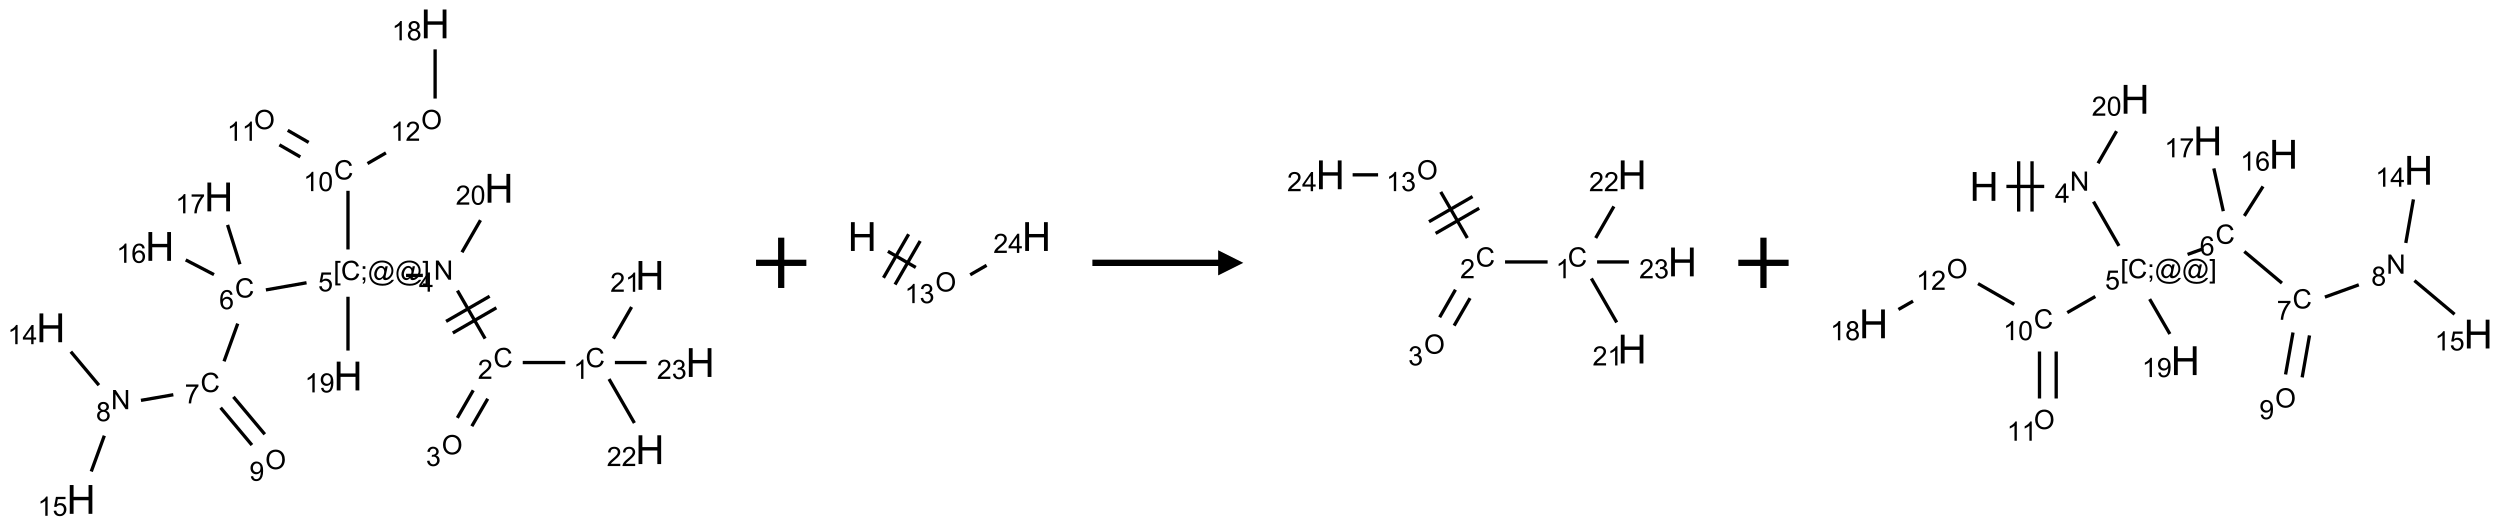 <?xml version="1.0" encoding="UTF-8"?>
<svg xmlns="http://www.w3.org/2000/svg" xmlns:xlink="http://www.w3.org/1999/xlink" width="994" height="209" viewBox="0 0 994 209">
<defs>
<g>
<g id="glyph-0-0">
<path d="M 1.332 0 L 1.332 -6.668 L 6.668 -6.668 L 6.668 0 Z M 1.5 -0.168 L 6.5 -0.168 L 6.5 -6.5 L 1.5 -6.5 Z M 1.5 -0.168 "/>
</g>
<g id="glyph-0-1">
<path d="M 6.27 -2.676 L 7.281 -2.422 C 7.07 -1.594 6.688 -0.961 6.137 -0.523 C 5.586 -0.086 4.914 0.129 4.121 0.129 C 3.297 0.129 2.629 -0.039 2.113 -0.371 C 1.598 -0.707 1.203 -1.191 0.934 -1.828 C 0.664 -2.465 0.531 -3.145 0.531 -3.875 C 0.531 -4.672 0.684 -5.363 0.988 -5.957 C 1.293 -6.547 1.723 -6.996 2.285 -7.305 C 2.844 -7.613 3.461 -7.766 4.137 -7.766 C 4.898 -7.766 5.543 -7.57 6.062 -7.184 C 6.582 -6.793 6.945 -6.246 7.152 -5.543 L 6.156 -5.309 C 5.98 -5.863 5.723 -6.266 5.387 -6.52 C 5.051 -6.773 4.625 -6.902 4.113 -6.902 C 3.527 -6.902 3.039 -6.762 2.645 -6.48 C 2.25 -6.199 1.973 -5.82 1.812 -5.348 C 1.652 -4.871 1.574 -4.383 1.574 -3.879 C 1.574 -3.23 1.668 -2.664 1.855 -2.18 C 2.047 -1.695 2.34 -1.332 2.738 -1.094 C 3.137 -0.855 3.57 -0.734 4.035 -0.734 C 4.602 -0.734 5.082 -0.898 5.473 -1.223 C 5.867 -1.551 6.133 -2.035 6.27 -2.676 Z M 6.27 -2.676 "/>
</g>
<g id="glyph-0-2">
<path d="M 3.973 0 L 3.035 0 L 3.035 -5.973 C 2.809 -5.758 2.516 -5.543 2.148 -5.328 C 1.781 -5.113 1.453 -4.953 1.16 -4.844 L 1.16 -5.75 C 1.684 -5.996 2.145 -6.297 2.535 -6.645 C 2.93 -6.996 3.207 -7.336 3.371 -7.668 L 3.973 -7.668 Z M 3.973 0 "/>
</g>
<g id="glyph-0-3">
<path d="M 5.371 -0.902 L 5.371 0 L 0.324 0 C 0.316 -0.227 0.352 -0.441 0.434 -0.652 C 0.562 -0.996 0.766 -1.332 1.051 -1.668 C 1.332 -2 1.742 -2.387 2.277 -2.824 C 3.105 -3.504 3.668 -4.043 3.957 -4.441 C 4.25 -4.84 4.395 -5.215 4.395 -5.566 C 4.395 -5.938 4.262 -6.254 3.996 -6.508 C 3.73 -6.762 3.387 -6.891 2.957 -6.891 C 2.508 -6.891 2.145 -6.754 1.875 -6.484 C 1.605 -6.215 1.469 -5.84 1.465 -5.359 L 0.5 -5.457 C 0.566 -6.176 0.812 -6.727 1.246 -7.102 C 1.676 -7.477 2.254 -7.668 2.98 -7.668 C 3.711 -7.668 4.293 -7.465 4.719 -7.059 C 5.145 -6.652 5.359 -6.148 5.359 -5.547 C 5.359 -5.242 5.297 -4.941 5.172 -4.645 C 5.047 -4.352 4.84 -4.039 4.551 -3.715 C 4.262 -3.387 3.777 -2.938 3.105 -2.371 C 2.543 -1.898 2.18 -1.578 2.02 -1.41 C 1.859 -1.242 1.73 -1.07 1.625 -0.902 Z M 5.371 -0.902 "/>
</g>
<g id="glyph-0-4">
<path d="M 0.516 -3.719 C 0.516 -4.984 0.855 -5.977 1.535 -6.695 C 2.215 -7.414 3.094 -7.77 4.172 -7.77 C 4.875 -7.77 5.512 -7.602 6.078 -7.266 C 6.645 -6.93 7.074 -6.461 7.371 -5.855 C 7.668 -5.254 7.816 -4.57 7.816 -3.809 C 7.816 -3.035 7.66 -2.34 7.348 -1.73 C 7.035 -1.117 6.594 -0.656 6.02 -0.34 C 5.449 -0.027 4.828 0.129 4.168 0.129 C 3.449 0.129 2.805 -0.043 2.238 -0.391 C 1.672 -0.738 1.246 -1.211 0.953 -1.812 C 0.66 -2.414 0.516 -3.047 0.516 -3.719 Z M 1.559 -3.703 C 1.559 -2.781 1.805 -2.059 2.301 -1.527 C 2.793 -1 3.414 -0.734 4.16 -0.734 C 4.922 -0.734 5.547 -1 6.039 -1.535 C 6.531 -2.07 6.777 -2.828 6.777 -3.812 C 6.777 -4.434 6.672 -4.977 6.461 -5.441 C 6.25 -5.902 5.945 -6.262 5.539 -6.52 C 5.133 -6.773 4.68 -6.902 4.176 -6.902 C 3.461 -6.902 2.848 -6.656 2.332 -6.164 C 1.816 -5.672 1.559 -4.852 1.559 -3.703 Z M 1.559 -3.703 "/>
</g>
<g id="glyph-0-5">
<path d="M 0.449 -2.016 L 1.387 -2.141 C 1.492 -1.609 1.676 -1.227 1.934 -0.992 C 2.191 -0.758 2.508 -0.641 2.879 -0.641 C 3.32 -0.641 3.695 -0.793 3.996 -1.098 C 4.301 -1.402 4.453 -1.781 4.453 -2.234 C 4.453 -2.664 4.312 -3.02 4.031 -3.301 C 3.75 -3.578 3.391 -3.719 2.957 -3.719 C 2.781 -3.719 2.562 -3.684 2.297 -3.613 L 2.402 -4.438 C 2.465 -4.43 2.516 -4.426 2.551 -4.426 C 2.949 -4.426 3.312 -4.531 3.629 -4.738 C 3.949 -4.949 4.109 -5.27 4.109 -5.703 C 4.109 -6.047 3.992 -6.332 3.762 -6.559 C 3.527 -6.785 3.227 -6.895 2.859 -6.895 C 2.496 -6.895 2.191 -6.781 1.949 -6.551 C 1.707 -6.324 1.547 -5.98 1.48 -5.52 L 0.543 -5.688 C 0.656 -6.316 0.918 -6.805 1.324 -7.148 C 1.73 -7.492 2.234 -7.668 2.84 -7.668 C 3.254 -7.668 3.641 -7.578 3.988 -7.398 C 4.34 -7.219 4.609 -6.977 4.793 -6.668 C 4.98 -6.359 5.074 -6.031 5.074 -5.684 C 5.074 -5.352 4.984 -5.051 4.809 -4.781 C 4.629 -4.512 4.367 -4.297 4.02 -4.137 C 4.473 -4.031 4.824 -3.816 5.074 -3.488 C 5.324 -3.16 5.449 -2.75 5.449 -2.254 C 5.449 -1.59 5.203 -1.023 4.719 -0.559 C 4.234 -0.098 3.617 0.137 2.875 0.137 C 2.203 0.137 1.648 -0.062 1.207 -0.465 C 0.762 -0.863 0.512 -1.379 0.449 -2.016 Z M 0.449 -2.016 "/>
</g>
<g id="glyph-0-6">
<path d="M 0.812 0 L 0.812 -7.637 L 1.848 -7.637 L 5.859 -1.641 L 5.859 -7.637 L 6.828 -7.637 L 6.828 0 L 5.793 0 L 1.781 -6 L 1.781 0 Z M 0.812 0 "/>
</g>
<g id="glyph-0-7">
<path d="M 3.449 0 L 3.449 -1.828 L 0.137 -1.828 L 0.137 -2.688 L 3.621 -7.637 L 4.387 -7.637 L 4.387 -2.688 L 5.418 -2.688 L 5.418 -1.828 L 4.387 -1.828 L 4.387 0 Z M 3.449 -2.688 L 3.449 -6.129 L 1.059 -2.688 Z M 3.449 -2.688 "/>
</g>
<g id="glyph-0-8">
<path d="M 0.723 2.121 L 0.723 -7.637 L 2.793 -7.637 L 2.793 -6.859 L 1.66 -6.859 L 1.66 1.344 L 2.793 1.344 L 2.793 2.121 Z M 0.723 2.121 "/>
</g>
<g id="glyph-0-9">
<path d="M 0.949 -4.465 L 0.949 -5.531 L 2.016 -5.531 L 2.016 -4.465 Z M 0.949 0 L 0.949 -1.066 L 2.016 -1.066 L 2.016 0 C 2.016 0.391 1.945 0.711 1.809 0.949 C 1.668 1.191 1.449 1.379 1.145 1.512 L 0.887 1.109 C 1.082 1.023 1.23 0.895 1.324 0.727 C 1.418 0.559 1.469 0.316 1.48 0 Z M 0.949 0 "/>
</g>
<g id="glyph-0-10">
<path d="M 6.047 -0.848 C 5.82 -0.59 5.57 -0.379 5.289 -0.223 C 5.008 -0.062 4.73 0.016 4.449 0.016 C 4.141 0.016 3.84 -0.074 3.547 -0.254 C 3.254 -0.434 3.02 -0.715 2.836 -1.09 C 2.652 -1.465 2.562 -1.875 2.562 -2.324 C 2.562 -2.875 2.703 -3.43 2.988 -3.98 C 3.27 -4.535 3.621 -4.953 4.043 -5.23 C 4.461 -5.508 4.871 -5.645 5.266 -5.645 C 5.566 -5.645 5.855 -5.566 6.129 -5.41 C 6.402 -5.25 6.641 -5.012 6.84 -4.688 L 7.016 -5.496 L 7.949 -5.496 L 7.199 -2 C 7.094 -1.516 7.043 -1.246 7.043 -1.191 C 7.043 -1.098 7.078 -1.02 7.148 -0.949 C 7.219 -0.883 7.305 -0.848 7.406 -0.848 C 7.59 -0.848 7.832 -0.953 8.129 -1.168 C 8.527 -1.445 8.84 -1.816 9.07 -2.285 C 9.301 -2.75 9.418 -3.234 9.418 -3.73 C 9.418 -4.309 9.27 -4.852 8.973 -5.355 C 8.676 -5.859 8.23 -6.262 7.645 -6.562 C 7.055 -6.863 6.406 -7.016 5.691 -7.016 C 4.879 -7.016 4.137 -6.824 3.465 -6.445 C 2.793 -6.066 2.273 -5.52 1.902 -4.809 C 1.535 -4.098 1.348 -3.34 1.348 -2.527 C 1.348 -1.676 1.535 -0.941 1.902 -0.328 C 2.273 0.285 2.809 0.742 3.508 1.035 C 4.207 1.328 4.984 1.473 5.832 1.473 C 6.742 1.473 7.504 1.32 8.121 1.016 C 8.734 0.711 9.195 0.34 9.5 -0.098 L 10.441 -0.098 C 10.266 0.266 9.961 0.637 9.531 1.016 C 9.102 1.395 8.59 1.695 7.996 1.914 C 7.402 2.133 6.688 2.246 5.848 2.246 C 5.078 2.246 4.367 2.145 3.715 1.949 C 3.066 1.75 2.512 1.453 2.051 1.055 C 1.594 0.656 1.25 0.199 1.016 -0.316 C 0.723 -0.973 0.578 -1.684 0.578 -2.441 C 0.578 -3.289 0.75 -4.098 1.098 -4.863 C 1.523 -5.805 2.125 -6.527 2.902 -7.027 C 3.684 -7.527 4.629 -7.777 5.738 -7.777 C 6.602 -7.777 7.375 -7.602 8.059 -7.246 C 8.746 -6.895 9.285 -6.371 9.684 -5.672 C 10.02 -5.07 10.188 -4.418 10.188 -3.715 C 10.188 -2.707 9.832 -1.812 9.125 -1.031 C 8.492 -0.328 7.801 0.02 7.051 0.02 C 6.812 0.02 6.617 -0.016 6.473 -0.09 C 6.324 -0.16 6.215 -0.266 6.145 -0.402 C 6.102 -0.488 6.066 -0.637 6.047 -0.848 Z M 3.527 -2.262 C 3.527 -1.785 3.641 -1.414 3.863 -1.152 C 4.09 -0.887 4.348 -0.754 4.641 -0.754 C 4.836 -0.754 5.039 -0.812 5.254 -0.93 C 5.469 -1.047 5.676 -1.219 5.871 -1.449 C 6.066 -1.676 6.23 -1.969 6.355 -2.32 C 6.48 -2.672 6.543 -3.027 6.543 -3.379 C 6.543 -3.852 6.426 -4.219 6.191 -4.48 C 5.957 -4.738 5.672 -4.871 5.332 -4.871 C 5.109 -4.871 4.902 -4.812 4.707 -4.699 C 4.512 -4.586 4.32 -4.406 4.137 -4.156 C 3.953 -3.906 3.805 -3.602 3.691 -3.246 C 3.582 -2.887 3.527 -2.559 3.527 -2.262 Z M 3.527 -2.262 "/>
</g>
<g id="glyph-0-11">
<path d="M 2.27 2.121 L 0.203 2.121 L 0.203 1.344 L 1.332 1.344 L 1.332 -6.859 L 0.203 -6.859 L 0.203 -7.637 L 2.27 -7.637 Z M 2.27 2.121 "/>
</g>
<g id="glyph-0-12">
<path d="M 0.441 -2 L 1.426 -2.082 C 1.5 -1.605 1.668 -1.242 1.934 -1.004 C 2.199 -0.762 2.52 -0.641 2.895 -0.641 C 3.348 -0.641 3.73 -0.812 4.043 -1.152 C 4.355 -1.492 4.512 -1.941 4.512 -2.504 C 4.512 -3.039 4.359 -3.461 4.059 -3.77 C 3.758 -4.078 3.367 -4.234 2.879 -4.234 C 2.578 -4.234 2.305 -4.164 2.062 -4.027 C 1.82 -3.891 1.629 -3.715 1.488 -3.496 L 0.609 -3.609 L 1.348 -7.531 L 5.145 -7.531 L 5.145 -6.637 L 2.098 -6.637 L 1.688 -4.582 C 2.145 -4.902 2.625 -5.062 3.129 -5.062 C 3.797 -5.062 4.359 -4.832 4.816 -4.371 C 5.277 -3.91 5.504 -3.312 5.504 -2.59 C 5.504 -1.898 5.305 -1.301 4.902 -0.797 C 4.41 -0.18 3.742 0.129 2.895 0.129 C 2.199 0.129 1.633 -0.062 1.195 -0.453 C 0.758 -0.844 0.504 -1.359 0.441 -2 Z M 0.441 -2 "/>
</g>
<g id="glyph-0-13">
<path d="M 5.309 -5.766 L 4.375 -5.691 C 4.293 -6.059 4.172 -6.328 4.02 -6.496 C 3.766 -6.762 3.453 -6.895 3.082 -6.895 C 2.785 -6.895 2.523 -6.812 2.297 -6.645 C 2 -6.43 1.77 -6.117 1.598 -5.703 C 1.43 -5.289 1.34 -4.703 1.332 -3.938 C 1.559 -4.281 1.836 -4.535 2.16 -4.703 C 2.488 -4.871 2.828 -4.953 3.188 -4.953 C 3.812 -4.953 4.344 -4.723 4.785 -4.262 C 5.223 -3.801 5.441 -3.207 5.441 -2.48 C 5.441 -2 5.34 -1.555 5.133 -1.145 C 4.926 -0.73 4.641 -0.418 4.281 -0.199 C 3.922 0.02 3.512 0.129 3.051 0.129 C 2.27 0.129 1.633 -0.156 1.141 -0.73 C 0.648 -1.305 0.402 -2.254 0.402 -3.574 C 0.402 -5.051 0.672 -6.121 1.219 -6.793 C 1.695 -7.375 2.336 -7.668 3.141 -7.668 C 3.742 -7.668 4.234 -7.5 4.617 -7.16 C 5 -6.824 5.23 -6.359 5.309 -5.766 Z M 1.48 -2.473 C 1.48 -2.152 1.547 -1.844 1.684 -1.547 C 1.82 -1.25 2.016 -1.027 2.262 -0.871 C 2.508 -0.719 2.766 -0.641 3.035 -0.641 C 3.434 -0.641 3.773 -0.801 4.059 -1.121 C 4.344 -1.441 4.484 -1.875 4.484 -2.422 C 4.484 -2.949 4.344 -3.367 4.062 -3.668 C 3.781 -3.973 3.426 -4.125 3 -4.125 C 2.578 -4.125 2.219 -3.973 1.922 -3.668 C 1.625 -3.363 1.48 -2.969 1.48 -2.473 Z M 1.48 -2.473 "/>
</g>
<g id="glyph-0-14">
<path d="M 0.504 -6.637 L 0.504 -7.535 L 5.449 -7.535 L 5.449 -6.809 C 4.961 -6.289 4.48 -5.602 4.004 -4.746 C 3.527 -3.887 3.156 -3.004 2.895 -2.098 C 2.707 -1.461 2.59 -0.762 2.535 0 L 1.574 0 C 1.582 -0.602 1.703 -1.328 1.926 -2.176 C 2.152 -3.027 2.477 -3.848 2.898 -4.637 C 3.32 -5.426 3.77 -6.094 4.246 -6.637 Z M 0.504 -6.637 "/>
</g>
<g id="glyph-0-15">
<path d="M 1.887 -4.141 C 1.496 -4.281 1.207 -4.484 1.02 -4.75 C 0.832 -5.016 0.738 -5.328 0.738 -5.699 C 0.738 -6.254 0.938 -6.719 1.34 -7.098 C 1.738 -7.477 2.27 -7.668 2.934 -7.668 C 3.598 -7.668 4.137 -7.473 4.543 -7.086 C 4.949 -6.699 5.152 -6.227 5.152 -5.672 C 5.152 -5.316 5.059 -5.008 4.871 -4.746 C 4.688 -4.484 4.406 -4.281 4.027 -4.141 C 4.496 -3.988 4.852 -3.742 5.098 -3.402 C 5.34 -3.062 5.465 -2.656 5.465 -2.184 C 5.465 -1.531 5.234 -0.98 4.77 -0.535 C 4.309 -0.09 3.703 0.129 2.949 0.129 C 2.195 0.129 1.586 -0.094 1.125 -0.539 C 0.664 -0.984 0.434 -1.543 0.434 -2.207 C 0.434 -2.703 0.559 -3.121 0.809 -3.457 C 1.062 -3.793 1.422 -4.02 1.887 -4.141 Z M 1.699 -5.73 C 1.699 -5.367 1.812 -5.074 2.047 -4.844 C 2.281 -4.613 2.582 -4.5 2.953 -4.5 C 3.312 -4.5 3.609 -4.613 3.84 -4.84 C 4.07 -5.066 4.188 -5.348 4.188 -5.676 C 4.188 -6.02 4.07 -6.309 3.832 -6.543 C 3.594 -6.777 3.297 -6.895 2.941 -6.895 C 2.586 -6.895 2.289 -6.781 2.051 -6.551 C 1.816 -6.324 1.699 -6.047 1.699 -5.73 Z M 1.395 -2.203 C 1.395 -1.938 1.461 -1.676 1.586 -1.426 C 1.711 -1.176 1.902 -0.984 2.152 -0.848 C 2.402 -0.711 2.672 -0.641 2.957 -0.641 C 3.406 -0.641 3.777 -0.785 4.066 -1.074 C 4.359 -1.363 4.504 -1.727 4.504 -2.172 C 4.504 -2.625 4.355 -2.996 4.055 -3.293 C 3.754 -3.586 3.379 -3.734 2.926 -3.734 C 2.484 -3.734 2.121 -3.59 1.832 -3.297 C 1.543 -3.004 1.395 -2.641 1.395 -2.203 Z M 1.395 -2.203 "/>
</g>
<g id="glyph-0-16">
<path d="M 0.582 -1.766 L 1.484 -1.848 C 1.562 -1.426 1.707 -1.117 1.922 -0.926 C 2.137 -0.734 2.414 -0.641 2.75 -0.641 C 3.039 -0.641 3.289 -0.707 3.508 -0.84 C 3.727 -0.973 3.902 -1.148 4.043 -1.367 C 4.18 -1.586 4.297 -1.887 4.391 -2.262 C 4.484 -2.637 4.531 -3.016 4.531 -3.406 C 4.531 -3.449 4.531 -3.512 4.527 -3.594 C 4.34 -3.297 4.082 -3.055 3.758 -2.867 C 3.434 -2.68 3.082 -2.59 2.703 -2.59 C 2.07 -2.59 1.535 -2.816 1.098 -3.277 C 0.66 -3.734 0.441 -4.34 0.441 -5.09 C 0.441 -5.863 0.672 -6.484 1.129 -6.957 C 1.586 -7.43 2.156 -7.668 2.844 -7.668 C 3.34 -7.668 3.793 -7.531 4.207 -7.266 C 4.617 -7 4.93 -6.617 5.145 -6.121 C 5.355 -5.629 5.465 -4.91 5.465 -3.973 C 5.465 -2.996 5.359 -2.223 5.145 -1.645 C 4.934 -1.066 4.617 -0.625 4.199 -0.324 C 3.781 -0.02 3.293 0.129 2.73 0.129 C 2.133 0.129 1.645 -0.035 1.266 -0.367 C 0.887 -0.699 0.66 -1.164 0.582 -1.766 Z M 4.422 -5.137 C 4.422 -5.676 4.277 -6.102 3.992 -6.418 C 3.707 -6.734 3.359 -6.891 2.957 -6.891 C 2.543 -6.891 2.18 -6.719 1.871 -6.379 C 1.562 -6.039 1.406 -5.598 1.406 -5.059 C 1.406 -4.57 1.555 -4.176 1.848 -3.871 C 2.141 -3.566 2.5 -3.418 2.934 -3.418 C 3.367 -3.418 3.723 -3.57 4.004 -3.871 C 4.281 -4.176 4.422 -4.598 4.422 -5.137 Z M 4.422 -5.137 "/>
</g>
<g id="glyph-0-17">
<path d="M 0.441 -3.766 C 0.441 -4.668 0.535 -5.395 0.723 -5.945 C 0.906 -6.496 1.184 -6.922 1.551 -7.219 C 1.918 -7.516 2.375 -7.668 2.934 -7.668 C 3.344 -7.668 3.703 -7.586 4.012 -7.418 C 4.32 -7.254 4.574 -7.016 4.777 -6.707 C 4.977 -6.395 5.137 -6.016 5.25 -5.57 C 5.363 -5.125 5.422 -4.523 5.422 -3.766 C 5.422 -2.871 5.328 -2.148 5.145 -1.598 C 4.961 -1.047 4.688 -0.621 4.32 -0.32 C 3.953 -0.02 3.492 0.129 2.934 0.129 C 2.195 0.129 1.617 -0.133 1.199 -0.66 C 0.695 -1.297 0.441 -2.332 0.441 -3.766 Z M 1.406 -3.766 C 1.406 -2.512 1.555 -1.68 1.848 -1.262 C 2.141 -0.848 2.5 -0.641 2.934 -0.641 C 3.363 -0.641 3.727 -0.848 4.02 -1.266 C 4.312 -1.684 4.457 -2.516 4.457 -3.766 C 4.457 -5.023 4.312 -5.859 4.02 -6.27 C 3.727 -6.684 3.359 -6.891 2.922 -6.891 C 2.492 -6.891 2.148 -6.707 1.891 -6.344 C 1.566 -5.879 1.406 -5.02 1.406 -3.766 Z M 1.406 -3.766 "/>
</g>
<g id="glyph-1-0">
<path d="M 2 0 L 2 -10 L 10 -10 L 10 0 Z M 2.25 -0.25 L 9.75 -0.25 L 9.75 -9.75 L 2.25 -9.75 Z M 2.25 -0.25 "/>
</g>
<g id="glyph-1-1">
<path d="M 1.281 0 L 1.281 -11.453 L 2.797 -11.453 L 2.797 -6.75 L 8.75 -6.75 L 8.75 -11.453 L 10.266 -11.453 L 10.266 0 L 8.75 0 L 8.75 -5.398 L 2.797 -5.398 L 2.797 0 Z M 1.281 0 "/>
</g>
</g>
</defs>
<path fill="none" stroke-width="0.033" stroke-linecap="butt" stroke-linejoin="miter" stroke="rgb(0%, 0%, 0%)" stroke-opacity="1" stroke-miterlimit="10" d="M 5.114 3.366 L 4.691 3.366 " transform="matrix(40, 0, 0, 40, 20.199, 9.506)"/>
<path fill="none" stroke-width="0.033" stroke-linecap="butt" stroke-linejoin="miter" stroke="rgb(0%, 0%, 0%)" stroke-opacity="1" stroke-miterlimit="10" d="M 4.199 3.642 L 4.041 3.916 " transform="matrix(40, 0, 0, 40, 20.199, 9.506)"/>
<path fill="none" stroke-width="0.033" stroke-linecap="butt" stroke-linejoin="miter" stroke="rgb(0%, 0%, 0%)" stroke-opacity="1" stroke-miterlimit="10" d="M 4.343 3.726 L 4.185 3.999 " transform="matrix(40, 0, 0, 40, 20.199, 9.506)"/>
<path fill="none" stroke-width="0.033" stroke-linecap="butt" stroke-linejoin="miter" stroke="rgb(0%, 0%, 0%)" stroke-opacity="1" stroke-miterlimit="10" d="M 4.317 3.128 L 4.042 2.651 " transform="matrix(40, 0, 0, 40, 20.199, 9.506)"/>
<path fill="none" stroke-width="0.033" stroke-linecap="butt" stroke-linejoin="miter" stroke="rgb(0%, 0%, 0%)" stroke-opacity="1" stroke-miterlimit="10" d="M 4.362 2.707 L 3.929 2.957 " transform="matrix(40, 0, 0, 40, 20.199, 9.506)"/>
<path fill="none" stroke-width="0.033" stroke-linecap="butt" stroke-linejoin="miter" stroke="rgb(0%, 0%, 0%)" stroke-opacity="1" stroke-miterlimit="10" d="M 4.429 2.822 L 3.996 3.072 " transform="matrix(40, 0, 0, 40, 20.199, 9.506)"/>
<path fill="none" stroke-width="0.033" stroke-linecap="butt" stroke-linejoin="miter" stroke="rgb(0%, 0%, 0%)" stroke-opacity="1" stroke-miterlimit="10" d="M 3.698 2.5 L 3.531 2.5 " transform="matrix(40, 0, 0, 40, 20.199, 9.506)"/>
<path fill="none" stroke-width="0.033" stroke-linecap="butt" stroke-linejoin="miter" stroke="rgb(0%, 0%, 0%)" stroke-opacity="1" stroke-miterlimit="10" d="M 2.542 2.573 L 2.138 2.644 " transform="matrix(40, 0, 0, 40, 20.199, 9.506)"/>
<path fill="none" stroke-width="0.033" stroke-linecap="butt" stroke-linejoin="miter" stroke="rgb(0%, 0%, 0%)" stroke-opacity="1" stroke-miterlimit="10" d="M 1.858 2.979 L 1.722 3.354 " transform="matrix(40, 0, 0, 40, 20.199, 9.506)"/>
<path fill="none" stroke-width="0.033" stroke-linecap="butt" stroke-linejoin="miter" stroke="rgb(0%, 0%, 0%)" stroke-opacity="1" stroke-miterlimit="10" d="M 1.218 3.686 L 0.896 3.742 " transform="matrix(40, 0, 0, 40, 20.199, 9.506)"/>
<path fill="none" stroke-width="0.033" stroke-linecap="butt" stroke-linejoin="miter" stroke="rgb(0%, 0%, 0%)" stroke-opacity="1" stroke-miterlimit="10" d="M 0.478 3.591 L 0.199 3.258 " transform="matrix(40, 0, 0, 40, 20.199, 9.506)"/>
<path fill="none" stroke-width="0.033" stroke-linecap="butt" stroke-linejoin="miter" stroke="rgb(0%, 0%, 0%)" stroke-opacity="1" stroke-miterlimit="10" d="M 0.532 4.093 L 0.402 4.449 " transform="matrix(40, 0, 0, 40, 20.199, 9.506)"/>
<path fill="none" stroke-width="0.033" stroke-linecap="butt" stroke-linejoin="miter" stroke="rgb(0%, 0%, 0%)" stroke-opacity="1" stroke-miterlimit="10" d="M 1.688 3.815 L 1.999 4.186 " transform="matrix(40, 0, 0, 40, 20.199, 9.506)"/>
<path fill="none" stroke-width="0.033" stroke-linecap="butt" stroke-linejoin="miter" stroke="rgb(0%, 0%, 0%)" stroke-opacity="1" stroke-miterlimit="10" d="M 1.815 3.707 L 2.127 4.079 " transform="matrix(40, 0, 0, 40, 20.199, 9.506)"/>
<path fill="none" stroke-width="0.033" stroke-linecap="butt" stroke-linejoin="miter" stroke="rgb(0%, 0%, 0%)" stroke-opacity="1" stroke-miterlimit="10" d="M 1.622 2.492 L 1.341 2.346 " transform="matrix(40, 0, 0, 40, 20.199, 9.506)"/>
<path fill="none" stroke-width="0.033" stroke-linecap="butt" stroke-linejoin="miter" stroke="rgb(0%, 0%, 0%)" stroke-opacity="1" stroke-miterlimit="10" d="M 1.88 2.389 L 1.757 1.998 " transform="matrix(40, 0, 0, 40, 20.199, 9.506)"/>
<path fill="none" stroke-width="0.033" stroke-linecap="butt" stroke-linejoin="miter" stroke="rgb(0%, 0%, 0%)" stroke-opacity="1" stroke-miterlimit="10" d="M 2.954 2.242 L 2.954 1.659 " transform="matrix(40, 0, 0, 40, 20.199, 9.506)"/>
<path fill="none" stroke-width="0.033" stroke-linecap="butt" stroke-linejoin="miter" stroke="rgb(0%, 0%, 0%)" stroke-opacity="1" stroke-miterlimit="10" d="M 2.563 1.178 L 2.355 1.058 " transform="matrix(40, 0, 0, 40, 20.199, 9.506)"/>
<path fill="none" stroke-width="0.033" stroke-linecap="butt" stroke-linejoin="miter" stroke="rgb(0%, 0%, 0%)" stroke-opacity="1" stroke-miterlimit="10" d="M 2.48 1.322 L 2.272 1.202 " transform="matrix(40, 0, 0, 40, 20.199, 9.506)"/>
<path fill="none" stroke-width="0.033" stroke-linecap="butt" stroke-linejoin="miter" stroke="rgb(0%, 0%, 0%)" stroke-opacity="1" stroke-miterlimit="10" d="M 3.148 1.388 L 3.331 1.282 " transform="matrix(40, 0, 0, 40, 20.199, 9.506)"/>
<path fill="none" stroke-width="0.033" stroke-linecap="butt" stroke-linejoin="miter" stroke="rgb(0%, 0%, 0%)" stroke-opacity="1" stroke-miterlimit="10" d="M 3.82 0.742 L 3.82 0.253 " transform="matrix(40, 0, 0, 40, 20.199, 9.506)"/>
<path fill="none" stroke-width="0.033" stroke-linecap="butt" stroke-linejoin="miter" stroke="rgb(0%, 0%, 0%)" stroke-opacity="1" stroke-miterlimit="10" d="M 2.954 2.712 L 2.954 3.247 " transform="matrix(40, 0, 0, 40, 20.199, 9.506)"/>
<path fill="none" stroke-width="0.033" stroke-linecap="butt" stroke-linejoin="miter" stroke="rgb(0%, 0%, 0%)" stroke-opacity="1" stroke-miterlimit="10" d="M 4.087 2.27 L 4.271 1.951 " transform="matrix(40, 0, 0, 40, 20.199, 9.506)"/>
<path fill="none" stroke-width="0.033" stroke-linecap="butt" stroke-linejoin="miter" stroke="rgb(0%, 0%, 0%)" stroke-opacity="1" stroke-miterlimit="10" d="M 5.592 3.128 L 5.773 2.814 " transform="matrix(40, 0, 0, 40, 20.199, 9.506)"/>
<path fill="none" stroke-width="0.033" stroke-linecap="butt" stroke-linejoin="miter" stroke="rgb(0%, 0%, 0%)" stroke-opacity="1" stroke-miterlimit="10" d="M 5.549 3.53 L 5.801 3.967 " transform="matrix(40, 0, 0, 40, 20.199, 9.506)"/>
<path fill="none" stroke-width="0.033" stroke-linecap="butt" stroke-linejoin="miter" stroke="rgb(0%, 0%, 0%)" stroke-opacity="1" stroke-miterlimit="10" d="M 5.607 3.366 L 5.922 3.366 " transform="matrix(40, 0, 0, 40, 20.199, 9.506)"/>
<g fill="rgb(0%, 0%, 0%)" fill-opacity="1">
<use xlink:href="#glyph-0-1" x="232.785" y="145.992"/>
</g>
<g fill="rgb(0%, 0%, 0%)" fill-opacity="1">
<use xlink:href="#glyph-0-2" x="228.004" y="150.629"/>
</g>
<g fill="rgb(0%, 0%, 0%)" fill-opacity="1">
<use xlink:href="#glyph-0-1" x="196.16" y="145.992"/>
</g>
<g fill="rgb(0%, 0%, 0%)" fill-opacity="1">
<use xlink:href="#glyph-0-3" x="189.988" y="150.629"/>
</g>
<g fill="rgb(0%, 0%, 0%)" fill-opacity="1">
<use xlink:href="#glyph-0-4" x="175.621" y="180.637"/>
</g>
<g fill="rgb(0%, 0%, 0%)" fill-opacity="1">
<use xlink:href="#glyph-0-5" x="169.355" y="185.27"/>
</g>
<g fill="rgb(0%, 0%, 0%)" fill-opacity="1">
<use xlink:href="#glyph-0-6" x="172.504" y="111.219"/>
</g>
<g fill="rgb(0%, 0%, 0%)" fill-opacity="1">
<use xlink:href="#glyph-0-7" x="166.562" y="115.957"/>
</g>
<g fill="rgb(0%, 0%, 0%)" fill-opacity="1">
<use xlink:href="#glyph-0-8" x="132.59" y="111.359"/>
<use xlink:href="#glyph-0-1" x="135.553" y="111.359"/>
<use xlink:href="#glyph-0-9" x="143.257" y="111.359"/>
<use xlink:href="#glyph-0-10" x="146.22" y="111.359"/>
<use xlink:href="#glyph-0-10" x="157.048" y="111.359"/>
<use xlink:href="#glyph-0-11" x="167.876" y="111.359"/>
</g>
<g fill="rgb(0%, 0%, 0%)" fill-opacity="1">
<use xlink:href="#glyph-0-12" x="126.473" y="115.855"/>
</g>
<g fill="rgb(0%, 0%, 0%)" fill-opacity="1">
<use xlink:href="#glyph-0-1" x="93.391" y="118.297"/>
</g>
<g fill="rgb(0%, 0%, 0%)" fill-opacity="1">
<use xlink:href="#glyph-0-13" x="87.145" y="122.934"/>
</g>
<g fill="rgb(0%, 0%, 0%)" fill-opacity="1">
<use xlink:href="#glyph-0-1" x="79.711" y="155.883"/>
</g>
<g fill="rgb(0%, 0%, 0%)" fill-opacity="1">
<use xlink:href="#glyph-0-14" x="73.457" y="160.391"/>
</g>
<g fill="rgb(0%, 0%, 0%)" fill-opacity="1">
<use xlink:href="#glyph-0-6" x="44.145" y="162.699"/>
</g>
<g fill="rgb(0%, 0%, 0%)" fill-opacity="1">
<use xlink:href="#glyph-0-15" x="38.16" y="167.465"/>
</g>
<g fill="rgb(0%, 0%, 0%)" fill-opacity="1">
<use xlink:href="#glyph-1-1" x="14.426" y="136.07"/>
</g>
<g fill="rgb(0%, 0%, 0%)" fill-opacity="1">
<use xlink:href="#glyph-0-2" x="3.023" y="136.863"/>
<use xlink:href="#glyph-0-7" x="8.956" y="136.863"/>
</g>
<g fill="rgb(0%, 0%, 0%)" fill-opacity="1">
<use xlink:href="#glyph-1-1" x="26.457" y="204.301"/>
</g>
<g fill="rgb(0%, 0%, 0%)" fill-opacity="1">
<use xlink:href="#glyph-0-2" x="14.965" y="205.094"/>
<use xlink:href="#glyph-0-12" x="20.897" y="205.094"/>
</g>
<g fill="rgb(0%, 0%, 0%)" fill-opacity="1">
<use xlink:href="#glyph-0-4" x="105.438" y="186.531"/>
</g>
<g fill="rgb(0%, 0%, 0%)" fill-opacity="1">
<use xlink:href="#glyph-0-16" x="99.152" y="191.16"/>
</g>
<g fill="rgb(0%, 0%, 0%)" fill-opacity="1">
<use xlink:href="#glyph-1-1" x="57.73" y="103.711"/>
</g>
<g fill="rgb(0%, 0%, 0%)" fill-opacity="1">
<use xlink:href="#glyph-0-2" x="46.301" y="104.5"/>
<use xlink:href="#glyph-0-13" x="52.233" y="104.5"/>
</g>
<g fill="rgb(0%, 0%, 0%)" fill-opacity="1">
<use xlink:href="#glyph-1-1" x="81.184" y="84.031"/>
</g>
<g fill="rgb(0%, 0%, 0%)" fill-opacity="1">
<use xlink:href="#glyph-0-2" x="69.75" y="84.824"/>
<use xlink:href="#glyph-0-14" x="75.682" y="84.824"/>
</g>
<g fill="rgb(0%, 0%, 0%)" fill-opacity="1">
<use xlink:href="#glyph-0-1" x="132.785" y="71.352"/>
</g>
<g fill="rgb(0%, 0%, 0%)" fill-opacity="1">
<use xlink:href="#glyph-0-2" x="120.625" y="75.988"/>
<use xlink:href="#glyph-0-17" x="126.557" y="75.988"/>
</g>
<g fill="rgb(0%, 0%, 0%)" fill-opacity="1">
<use xlink:href="#glyph-0-4" x="100.98" y="51.355"/>
</g>
<g fill="rgb(0%, 0%, 0%)" fill-opacity="1">
<use xlink:href="#glyph-0-2" x="90.254" y="55.988"/>
<use xlink:href="#glyph-0-2" x="96.186" y="55.988"/>
</g>
<g fill="rgb(0%, 0%, 0%)" fill-opacity="1">
<use xlink:href="#glyph-0-4" x="167.441" y="51.355"/>
</g>
<g fill="rgb(0%, 0%, 0%)" fill-opacity="1">
<use xlink:href="#glyph-0-2" x="155.316" y="55.988"/>
<use xlink:href="#glyph-0-3" x="161.249" y="55.988"/>
</g>
<g fill="rgb(0%, 0%, 0%)" fill-opacity="1">
<use xlink:href="#glyph-1-1" x="167.246" y="15.234"/>
</g>
<g fill="rgb(0%, 0%, 0%)" fill-opacity="1">
<use xlink:href="#glyph-0-2" x="155.793" y="16.027"/>
<use xlink:href="#glyph-0-15" x="161.725" y="16.027"/>
</g>
<g fill="rgb(0%, 0%, 0%)" fill-opacity="1">
<use xlink:href="#glyph-1-1" x="132.605" y="155.234"/>
</g>
<g fill="rgb(0%, 0%, 0%)" fill-opacity="1">
<use xlink:href="#glyph-0-2" x="121.152" y="156.027"/>
<use xlink:href="#glyph-0-16" x="127.085" y="156.027"/>
</g>
<g fill="rgb(0%, 0%, 0%)" fill-opacity="1">
<use xlink:href="#glyph-1-1" x="192.605" y="80.594"/>
</g>
<g fill="rgb(0%, 0%, 0%)" fill-opacity="1">
<use xlink:href="#glyph-0-3" x="181.199" y="81.383"/>
<use xlink:href="#glyph-0-17" x="187.132" y="81.383"/>
</g>
<g fill="rgb(0%, 0%, 0%)" fill-opacity="1">
<use xlink:href="#glyph-1-1" x="252.605" y="115.234"/>
</g>
<g fill="rgb(0%, 0%, 0%)" fill-opacity="1">
<use xlink:href="#glyph-0-3" x="242.645" y="116.027"/>
<use xlink:href="#glyph-0-2" x="248.577" y="116.027"/>
</g>
<g fill="rgb(0%, 0%, 0%)" fill-opacity="1">
<use xlink:href="#glyph-1-1" x="252.605" y="184.516"/>
</g>
<g fill="rgb(0%, 0%, 0%)" fill-opacity="1">
<use xlink:href="#glyph-0-3" x="241.25" y="185.309"/>
<use xlink:href="#glyph-0-3" x="247.182" y="185.309"/>
</g>
<g fill="rgb(0%, 0%, 0%)" fill-opacity="1">
<use xlink:href="#glyph-1-1" x="272.605" y="149.875"/>
</g>
<g fill="rgb(0%, 0%, 0%)" fill-opacity="1">
<use xlink:href="#glyph-0-3" x="261.172" y="150.668"/>
<use xlink:href="#glyph-0-5" x="267.104" y="150.668"/>
</g>
<path fill="none" stroke-width="0.062" stroke-linecap="butt" stroke-linejoin="miter" stroke="rgb(0%, 0%, 0%)" stroke-opacity="1" stroke-miterlimit="10" d="M -0 0 L 0.5 0 M 0.25 -0.25 L 0.25 0.25 " transform="matrix(40, 0, 0, 40, 300.602, 104.5)"/>
<path fill="none" stroke-width="0.033" stroke-linecap="butt" stroke-linejoin="miter" stroke="rgb(0%, 0%, 0%)" stroke-opacity="1" stroke-miterlimit="10" d="M 0.255 0.147 L 0.532 0.307 " transform="matrix(40, 0, 0, 40, 342.828, 94.055)"/>
<path fill="none" stroke-width="0.033" stroke-linecap="butt" stroke-linejoin="miter" stroke="rgb(0%, 0%, 0%)" stroke-opacity="1" stroke-miterlimit="10" d="M 0.326 0.477 L 0.576 0.044 " transform="matrix(40, 0, 0, 40, 342.828, 94.055)"/>
<path fill="none" stroke-width="0.033" stroke-linecap="butt" stroke-linejoin="miter" stroke="rgb(0%, 0%, 0%)" stroke-opacity="1" stroke-miterlimit="10" d="M 0.211 0.41 L 0.461 -0.023 " transform="matrix(40, 0, 0, 40, 342.828, 94.055)"/>
<path fill="none" stroke-width="0.033" stroke-linecap="butt" stroke-linejoin="miter" stroke="rgb(0%, 0%, 0%)" stroke-opacity="1" stroke-miterlimit="10" d="M 1.073 0.38 L 1.236 0.286 " transform="matrix(40, 0, 0, 40, 342.828, 94.055)"/>
<g fill="rgb(0%, 0%, 0%)" fill-opacity="1">
<use xlink:href="#glyph-1-1" x="337.055" y="99.781"/>
</g>
<g fill="rgb(0%, 0%, 0%)" fill-opacity="1">
<use xlink:href="#glyph-0-4" x="371.891" y="115.902"/>
</g>
<g fill="rgb(0%, 0%, 0%)" fill-opacity="1">
<use xlink:href="#glyph-0-2" x="359.691" y="120.535"/>
<use xlink:href="#glyph-0-5" x="365.624" y="120.535"/>
</g>
<g fill="rgb(0%, 0%, 0%)" fill-opacity="1">
<use xlink:href="#glyph-1-1" x="406.336" y="99.781"/>
</g>
<g fill="rgb(0%, 0%, 0%)" fill-opacity="1">
<use xlink:href="#glyph-0-3" x="394.938" y="100.574"/>
<use xlink:href="#glyph-0-7" x="400.87" y="100.574"/>
</g>
<path fill-rule="nonzero" fill="rgb(0%, 0%, 0%)" fill-opacity="1" d="M 434.332 105.75 L 484.332 105.75 L 484.332 109.5 L 494.332 104.5 L 484.332 99.5 L 484.332 103.25 L 434.332 103.25 "/>
<path fill="none" stroke-width="0.033" stroke-linecap="butt" stroke-linejoin="miter" stroke="rgb(0%, 0%, 0%)" stroke-opacity="1" stroke-miterlimit="10" d="M 2.16 0.866 L 1.737 0.866 " transform="matrix(40, 0, 0, 40, 528.926, 69.512)"/>
<path fill="none" stroke-width="0.033" stroke-linecap="butt" stroke-linejoin="miter" stroke="rgb(0%, 0%, 0%)" stroke-opacity="1" stroke-miterlimit="10" d="M 1.244 1.142 L 1.087 1.416 " transform="matrix(40, 0, 0, 40, 528.926, 69.512)"/>
<path fill="none" stroke-width="0.033" stroke-linecap="butt" stroke-linejoin="miter" stroke="rgb(0%, 0%, 0%)" stroke-opacity="1" stroke-miterlimit="10" d="M 1.389 1.226 L 1.231 1.499 " transform="matrix(40, 0, 0, 40, 528.926, 69.512)"/>
<path fill="none" stroke-width="0.033" stroke-linecap="butt" stroke-linejoin="miter" stroke="rgb(0%, 0%, 0%)" stroke-opacity="1" stroke-miterlimit="10" d="M 1.362 0.628 L 1.098 0.17 " transform="matrix(40, 0, 0, 40, 528.926, 69.512)"/>
<path fill="none" stroke-width="0.033" stroke-linecap="butt" stroke-linejoin="miter" stroke="rgb(0%, 0%, 0%)" stroke-opacity="1" stroke-miterlimit="10" d="M 1.414 0.216 L 0.981 0.466 " transform="matrix(40, 0, 0, 40, 528.926, 69.512)"/>
<path fill="none" stroke-width="0.033" stroke-linecap="butt" stroke-linejoin="miter" stroke="rgb(0%, 0%, 0%)" stroke-opacity="1" stroke-miterlimit="10" d="M 1.48 0.332 L 1.047 0.582 " transform="matrix(40, 0, 0, 40, 528.926, 69.512)"/>
<path fill="none" stroke-width="0.033" stroke-linecap="butt" stroke-linejoin="miter" stroke="rgb(0%, 0%, 0%)" stroke-opacity="1" stroke-miterlimit="10" d="M 0.475 -0 L 0.222 -0 " transform="matrix(40, 0, 0, 40, 528.926, 69.512)"/>
<path fill="none" stroke-width="0.033" stroke-linecap="butt" stroke-linejoin="miter" stroke="rgb(0%, 0%, 0%)" stroke-opacity="1" stroke-miterlimit="10" d="M 2.595 1.03 L 2.847 1.467 " transform="matrix(40, 0, 0, 40, 528.926, 69.512)"/>
<path fill="none" stroke-width="0.033" stroke-linecap="butt" stroke-linejoin="miter" stroke="rgb(0%, 0%, 0%)" stroke-opacity="1" stroke-miterlimit="10" d="M 2.638 0.628 L 2.819 0.314 " transform="matrix(40, 0, 0, 40, 528.926, 69.512)"/>
<path fill="none" stroke-width="0.033" stroke-linecap="butt" stroke-linejoin="miter" stroke="rgb(0%, 0%, 0%)" stroke-opacity="1" stroke-miterlimit="10" d="M 2.652 0.866 L 2.968 0.866 " transform="matrix(40, 0, 0, 40, 528.926, 69.512)"/>
<g fill="rgb(0%, 0%, 0%)" fill-opacity="1">
<use xlink:href="#glyph-0-1" x="623.332" y="105.996"/>
</g>
<g fill="rgb(0%, 0%, 0%)" fill-opacity="1">
<use xlink:href="#glyph-0-2" x="618.555" y="110.633"/>
</g>
<g fill="rgb(0%, 0%, 0%)" fill-opacity="1">
<use xlink:href="#glyph-0-1" x="586.707" y="105.996"/>
</g>
<g fill="rgb(0%, 0%, 0%)" fill-opacity="1">
<use xlink:href="#glyph-0-3" x="580.535" y="110.633"/>
</g>
<g fill="rgb(0%, 0%, 0%)" fill-opacity="1">
<use xlink:href="#glyph-0-4" x="566.172" y="140.641"/>
</g>
<g fill="rgb(0%, 0%, 0%)" fill-opacity="1">
<use xlink:href="#glyph-0-5" x="559.906" y="145.273"/>
</g>
<g fill="rgb(0%, 0%, 0%)" fill-opacity="1">
<use xlink:href="#glyph-0-4" x="563.348" y="71.359"/>
</g>
<g fill="rgb(0%, 0%, 0%)" fill-opacity="1">
<use xlink:href="#glyph-0-2" x="551.148" y="75.992"/>
<use xlink:href="#glyph-0-5" x="557.081" y="75.992"/>
</g>
<g fill="rgb(0%, 0%, 0%)" fill-opacity="1">
<use xlink:href="#glyph-1-1" x="523.152" y="75.238"/>
</g>
<g fill="rgb(0%, 0%, 0%)" fill-opacity="1">
<use xlink:href="#glyph-0-3" x="511.754" y="76.031"/>
<use xlink:href="#glyph-0-7" x="517.686" y="76.031"/>
</g>
<g fill="rgb(0%, 0%, 0%)" fill-opacity="1">
<use xlink:href="#glyph-1-1" x="643.152" y="144.52"/>
</g>
<g fill="rgb(0%, 0%, 0%)" fill-opacity="1">
<use xlink:href="#glyph-0-3" x="633.195" y="145.312"/>
<use xlink:href="#glyph-0-2" x="639.128" y="145.312"/>
</g>
<g fill="rgb(0%, 0%, 0%)" fill-opacity="1">
<use xlink:href="#glyph-1-1" x="643.152" y="75.238"/>
</g>
<g fill="rgb(0%, 0%, 0%)" fill-opacity="1">
<use xlink:href="#glyph-0-3" x="631.801" y="76.031"/>
<use xlink:href="#glyph-0-3" x="637.733" y="76.031"/>
</g>
<g fill="rgb(0%, 0%, 0%)" fill-opacity="1">
<use xlink:href="#glyph-1-1" x="663.152" y="109.879"/>
</g>
<g fill="rgb(0%, 0%, 0%)" fill-opacity="1">
<use xlink:href="#glyph-0-3" x="651.723" y="110.672"/>
<use xlink:href="#glyph-0-5" x="657.655" y="110.672"/>
</g>
<path fill="none" stroke-width="0.062" stroke-linecap="butt" stroke-linejoin="miter" stroke="rgb(0%, 0%, 0%)" stroke-opacity="1" stroke-miterlimit="10" d="M -0 0 L 0.5 0 M 0.25 -0.25 L 0.25 0.25 " transform="matrix(40, 0, 0, 40, 691.148, 104.5)"/>
<path fill="none" stroke-width="0.033" stroke-linecap="butt" stroke-linejoin="miter" stroke="rgb(0%, 0%, 0%)" stroke-opacity="1" stroke-miterlimit="10" d="M 1.32 0.866 L 1.696 0.866 " transform="matrix(40, 0, 0, 40, 744.941, 39.482)"/>
<path fill="none" stroke-width="0.033" stroke-linecap="butt" stroke-linejoin="miter" stroke="rgb(0%, 0%, 0%)" stroke-opacity="1" stroke-miterlimit="10" d="M 1.575 1.116 L 1.575 0.616 " transform="matrix(40, 0, 0, 40, 744.941, 39.482)"/>
<path fill="none" stroke-width="0.033" stroke-linecap="butt" stroke-linejoin="miter" stroke="rgb(0%, 0%, 0%)" stroke-opacity="1" stroke-miterlimit="10" d="M 1.442 1.116 L 1.442 0.616 " transform="matrix(40, 0, 0, 40, 744.941, 39.482)"/>
<path fill="none" stroke-width="0.033" stroke-linecap="butt" stroke-linejoin="miter" stroke="rgb(0%, 0%, 0%)" stroke-opacity="1" stroke-miterlimit="10" d="M 2.186 1.017 L 2.439 1.457 " transform="matrix(40, 0, 0, 40, 744.941, 39.482)"/>
<path fill="none" stroke-width="0.033" stroke-linecap="butt" stroke-linejoin="miter" stroke="rgb(0%, 0%, 0%)" stroke-opacity="1" stroke-miterlimit="10" d="M 3.121 1.542 L 3.278 1.485 " transform="matrix(40, 0, 0, 40, 744.941, 39.482)"/>
<path fill="none" stroke-width="0.033" stroke-linecap="butt" stroke-linejoin="miter" stroke="rgb(0%, 0%, 0%)" stroke-opacity="1" stroke-miterlimit="10" d="M 3.685 1.513 L 4.059 1.827 " transform="matrix(40, 0, 0, 40, 744.941, 39.482)"/>
<path fill="none" stroke-width="0.033" stroke-linecap="butt" stroke-linejoin="miter" stroke="rgb(0%, 0%, 0%)" stroke-opacity="1" stroke-miterlimit="10" d="M 4.486 1.966 L 4.823 1.844 " transform="matrix(40, 0, 0, 40, 744.941, 39.482)"/>
<path fill="none" stroke-width="0.033" stroke-linecap="butt" stroke-linejoin="miter" stroke="rgb(0%, 0%, 0%)" stroke-opacity="1" stroke-miterlimit="10" d="M 5.29 1.428 L 5.366 0.995 " transform="matrix(40, 0, 0, 40, 744.941, 39.482)"/>
<path fill="none" stroke-width="0.033" stroke-linecap="butt" stroke-linejoin="miter" stroke="rgb(0%, 0%, 0%)" stroke-opacity="1" stroke-miterlimit="10" d="M 5.376 1.802 L 5.775 2.137 " transform="matrix(40, 0, 0, 40, 744.941, 39.482)"/>
<path fill="none" stroke-width="0.033" stroke-linecap="butt" stroke-linejoin="miter" stroke="rgb(0%, 0%, 0%)" stroke-opacity="1" stroke-miterlimit="10" d="M 4.169 2.318 L 4.095 2.735 " transform="matrix(40, 0, 0, 40, 744.941, 39.482)"/>
<path fill="none" stroke-width="0.033" stroke-linecap="butt" stroke-linejoin="miter" stroke="rgb(0%, 0%, 0%)" stroke-opacity="1" stroke-miterlimit="10" d="M 4.333 2.347 L 4.26 2.764 " transform="matrix(40, 0, 0, 40, 744.941, 39.482)"/>
<path fill="none" stroke-width="0.033" stroke-linecap="butt" stroke-linejoin="miter" stroke="rgb(0%, 0%, 0%)" stroke-opacity="1" stroke-miterlimit="10" d="M 3.685 1.159 L 3.871 0.866 " transform="matrix(40, 0, 0, 40, 744.941, 39.482)"/>
<path fill="none" stroke-width="0.033" stroke-linecap="butt" stroke-linejoin="miter" stroke="rgb(0%, 0%, 0%)" stroke-opacity="1" stroke-miterlimit="10" d="M 3.476 1.112 L 3.382 0.687 " transform="matrix(40, 0, 0, 40, 744.941, 39.482)"/>
<path fill="none" stroke-width="0.033" stroke-linecap="butt" stroke-linejoin="miter" stroke="rgb(0%, 0%, 0%)" stroke-opacity="1" stroke-miterlimit="10" d="M 2.204 1.96 L 1.925 2.12 " transform="matrix(40, 0, 0, 40, 744.941, 39.482)"/>
<path fill="none" stroke-width="0.033" stroke-linecap="butt" stroke-linejoin="miter" stroke="rgb(0%, 0%, 0%)" stroke-opacity="1" stroke-miterlimit="10" d="M 1.649 2.507 L 1.649 2.974 " transform="matrix(40, 0, 0, 40, 744.941, 39.482)"/>
<path fill="none" stroke-width="0.033" stroke-linecap="butt" stroke-linejoin="miter" stroke="rgb(0%, 0%, 0%)" stroke-opacity="1" stroke-miterlimit="10" d="M 1.815 2.507 L 1.815 2.974 " transform="matrix(40, 0, 0, 40, 744.941, 39.482)"/>
<path fill="none" stroke-width="0.033" stroke-linecap="butt" stroke-linejoin="miter" stroke="rgb(0%, 0%, 0%)" stroke-opacity="1" stroke-miterlimit="10" d="M 1.398 2.039 L 1.038 1.832 " transform="matrix(40, 0, 0, 40, 744.941, 39.482)"/>
<path fill="none" stroke-width="0.033" stroke-linecap="butt" stroke-linejoin="miter" stroke="rgb(0%, 0%, 0%)" stroke-opacity="1" stroke-miterlimit="10" d="M 0.392 2.006 L 0.247 2.089 " transform="matrix(40, 0, 0, 40, 744.941, 39.482)"/>
<path fill="none" stroke-width="0.033" stroke-linecap="butt" stroke-linejoin="miter" stroke="rgb(0%, 0%, 0%)" stroke-opacity="1" stroke-miterlimit="10" d="M 2.744 1.986 L 2.945 2.333 " transform="matrix(40, 0, 0, 40, 744.941, 39.482)"/>
<path fill="none" stroke-width="0.033" stroke-linecap="butt" stroke-linejoin="miter" stroke="rgb(0%, 0%, 0%)" stroke-opacity="1" stroke-miterlimit="10" d="M 2.231 0.636 L 2.415 0.317 " transform="matrix(40, 0, 0, 40, 744.941, 39.482)"/>
<g fill="rgb(0%, 0%, 0%)" fill-opacity="1">
<use xlink:href="#glyph-1-1" x="783.094" y="79.852"/>
</g>
<g fill="rgb(0%, 0%, 0%)" fill-opacity="1">
<use xlink:href="#glyph-0-6" x="822.992" y="75.836"/>
</g>
<g fill="rgb(0%, 0%, 0%)" fill-opacity="1">
<use xlink:href="#glyph-0-7" x="817.051" y="80.574"/>
</g>
<g fill="rgb(0%, 0%, 0%)" fill-opacity="1">
<use xlink:href="#glyph-0-8" x="843.078" y="110.617"/>
<use xlink:href="#glyph-0-1" x="846.042" y="110.617"/>
<use xlink:href="#glyph-0-9" x="853.745" y="110.617"/>
<use xlink:href="#glyph-0-10" x="856.708" y="110.617"/>
<use xlink:href="#glyph-0-10" x="867.536" y="110.617"/>
<use xlink:href="#glyph-0-11" x="878.365" y="110.617"/>
</g>
<g fill="rgb(0%, 0%, 0%)" fill-opacity="1">
<use xlink:href="#glyph-0-12" x="836.961" y="115.113"/>
</g>
<g fill="rgb(0%, 0%, 0%)" fill-opacity="1">
<use xlink:href="#glyph-0-1" x="880.859" y="96.93"/>
</g>
<g fill="rgb(0%, 0%, 0%)" fill-opacity="1">
<use xlink:href="#glyph-0-13" x="874.613" y="101.562"/>
</g>
<g fill="rgb(0%, 0%, 0%)" fill-opacity="1">
<use xlink:href="#glyph-0-1" x="911.5" y="122.641"/>
</g>
<g fill="rgb(0%, 0%, 0%)" fill-opacity="1">
<use xlink:href="#glyph-0-14" x="905.25" y="127.148"/>
</g>
<g fill="rgb(0%, 0%, 0%)" fill-opacity="1">
<use xlink:href="#glyph-0-6" x="948.809" y="108.828"/>
</g>
<g fill="rgb(0%, 0%, 0%)" fill-opacity="1">
<use xlink:href="#glyph-0-15" x="942.82" y="113.594"/>
</g>
<g fill="rgb(0%, 0%, 0%)" fill-opacity="1">
<use xlink:href="#glyph-1-1" x="955.855" y="73.449"/>
</g>
<g fill="rgb(0%, 0%, 0%)" fill-opacity="1">
<use xlink:href="#glyph-0-2" x="944.453" y="74.242"/>
<use xlink:href="#glyph-0-7" x="950.385" y="74.242"/>
</g>
<g fill="rgb(0%, 0%, 0%)" fill-opacity="1">
<use xlink:href="#glyph-1-1" x="979.551" y="138.555"/>
</g>
<g fill="rgb(0%, 0%, 0%)" fill-opacity="1">
<use xlink:href="#glyph-0-2" x="968.059" y="139.344"/>
<use xlink:href="#glyph-0-12" x="973.991" y="139.344"/>
</g>
<g fill="rgb(0%, 0%, 0%)" fill-opacity="1">
<use xlink:href="#glyph-0-4" x="904.57" y="162.035"/>
</g>
<g fill="rgb(0%, 0%, 0%)" fill-opacity="1">
<use xlink:href="#glyph-0-16" x="898.285" y="166.668"/>
</g>
<g fill="rgb(0%, 0%, 0%)" fill-opacity="1">
<use xlink:href="#glyph-1-1" x="902.172" y="67.074"/>
</g>
<g fill="rgb(0%, 0%, 0%)" fill-opacity="1">
<use xlink:href="#glyph-0-2" x="890.742" y="67.867"/>
<use xlink:href="#glyph-0-13" x="896.674" y="67.867"/>
</g>
<g fill="rgb(0%, 0%, 0%)" fill-opacity="1">
<use xlink:href="#glyph-1-1" x="872.023" y="61.758"/>
</g>
<g fill="rgb(0%, 0%, 0%)" fill-opacity="1">
<use xlink:href="#glyph-0-2" x="860.586" y="62.551"/>
<use xlink:href="#glyph-0-14" x="866.518" y="62.551"/>
</g>
<g fill="rgb(0%, 0%, 0%)" fill-opacity="1">
<use xlink:href="#glyph-0-1" x="808.629" y="130.609"/>
</g>
<g fill="rgb(0%, 0%, 0%)" fill-opacity="1">
<use xlink:href="#glyph-0-2" x="796.473" y="135.246"/>
<use xlink:href="#glyph-0-17" x="802.405" y="135.246"/>
</g>
<g fill="rgb(0%, 0%, 0%)" fill-opacity="1">
<use xlink:href="#glyph-0-4" x="808.645" y="170.613"/>
</g>
<g fill="rgb(0%, 0%, 0%)" fill-opacity="1">
<use xlink:href="#glyph-0-2" x="797.918" y="175.246"/>
<use xlink:href="#glyph-0-2" x="803.85" y="175.246"/>
</g>
<g fill="rgb(0%, 0%, 0%)" fill-opacity="1">
<use xlink:href="#glyph-0-4" x="774.004" y="110.613"/>
</g>
<g fill="rgb(0%, 0%, 0%)" fill-opacity="1">
<use xlink:href="#glyph-0-2" x="761.883" y="115.246"/>
<use xlink:href="#glyph-0-3" x="767.815" y="115.246"/>
</g>
<g fill="rgb(0%, 0%, 0%)" fill-opacity="1">
<use xlink:href="#glyph-1-1" x="739.168" y="134.492"/>
</g>
<g fill="rgb(0%, 0%, 0%)" fill-opacity="1">
<use xlink:href="#glyph-0-2" x="727.719" y="135.285"/>
<use xlink:href="#glyph-0-15" x="733.651" y="135.285"/>
</g>
<g fill="rgb(0%, 0%, 0%)" fill-opacity="1">
<use xlink:href="#glyph-1-1" x="863.094" y="149.133"/>
</g>
<g fill="rgb(0%, 0%, 0%)" fill-opacity="1">
<use xlink:href="#glyph-0-2" x="851.641" y="149.926"/>
<use xlink:href="#glyph-0-16" x="857.573" y="149.926"/>
</g>
<g fill="rgb(0%, 0%, 0%)" fill-opacity="1">
<use xlink:href="#glyph-1-1" x="843.094" y="45.211"/>
</g>
<g fill="rgb(0%, 0%, 0%)" fill-opacity="1">
<use xlink:href="#glyph-0-3" x="831.688" y="46.004"/>
<use xlink:href="#glyph-0-17" x="837.62" y="46.004"/>
</g>
</svg>
